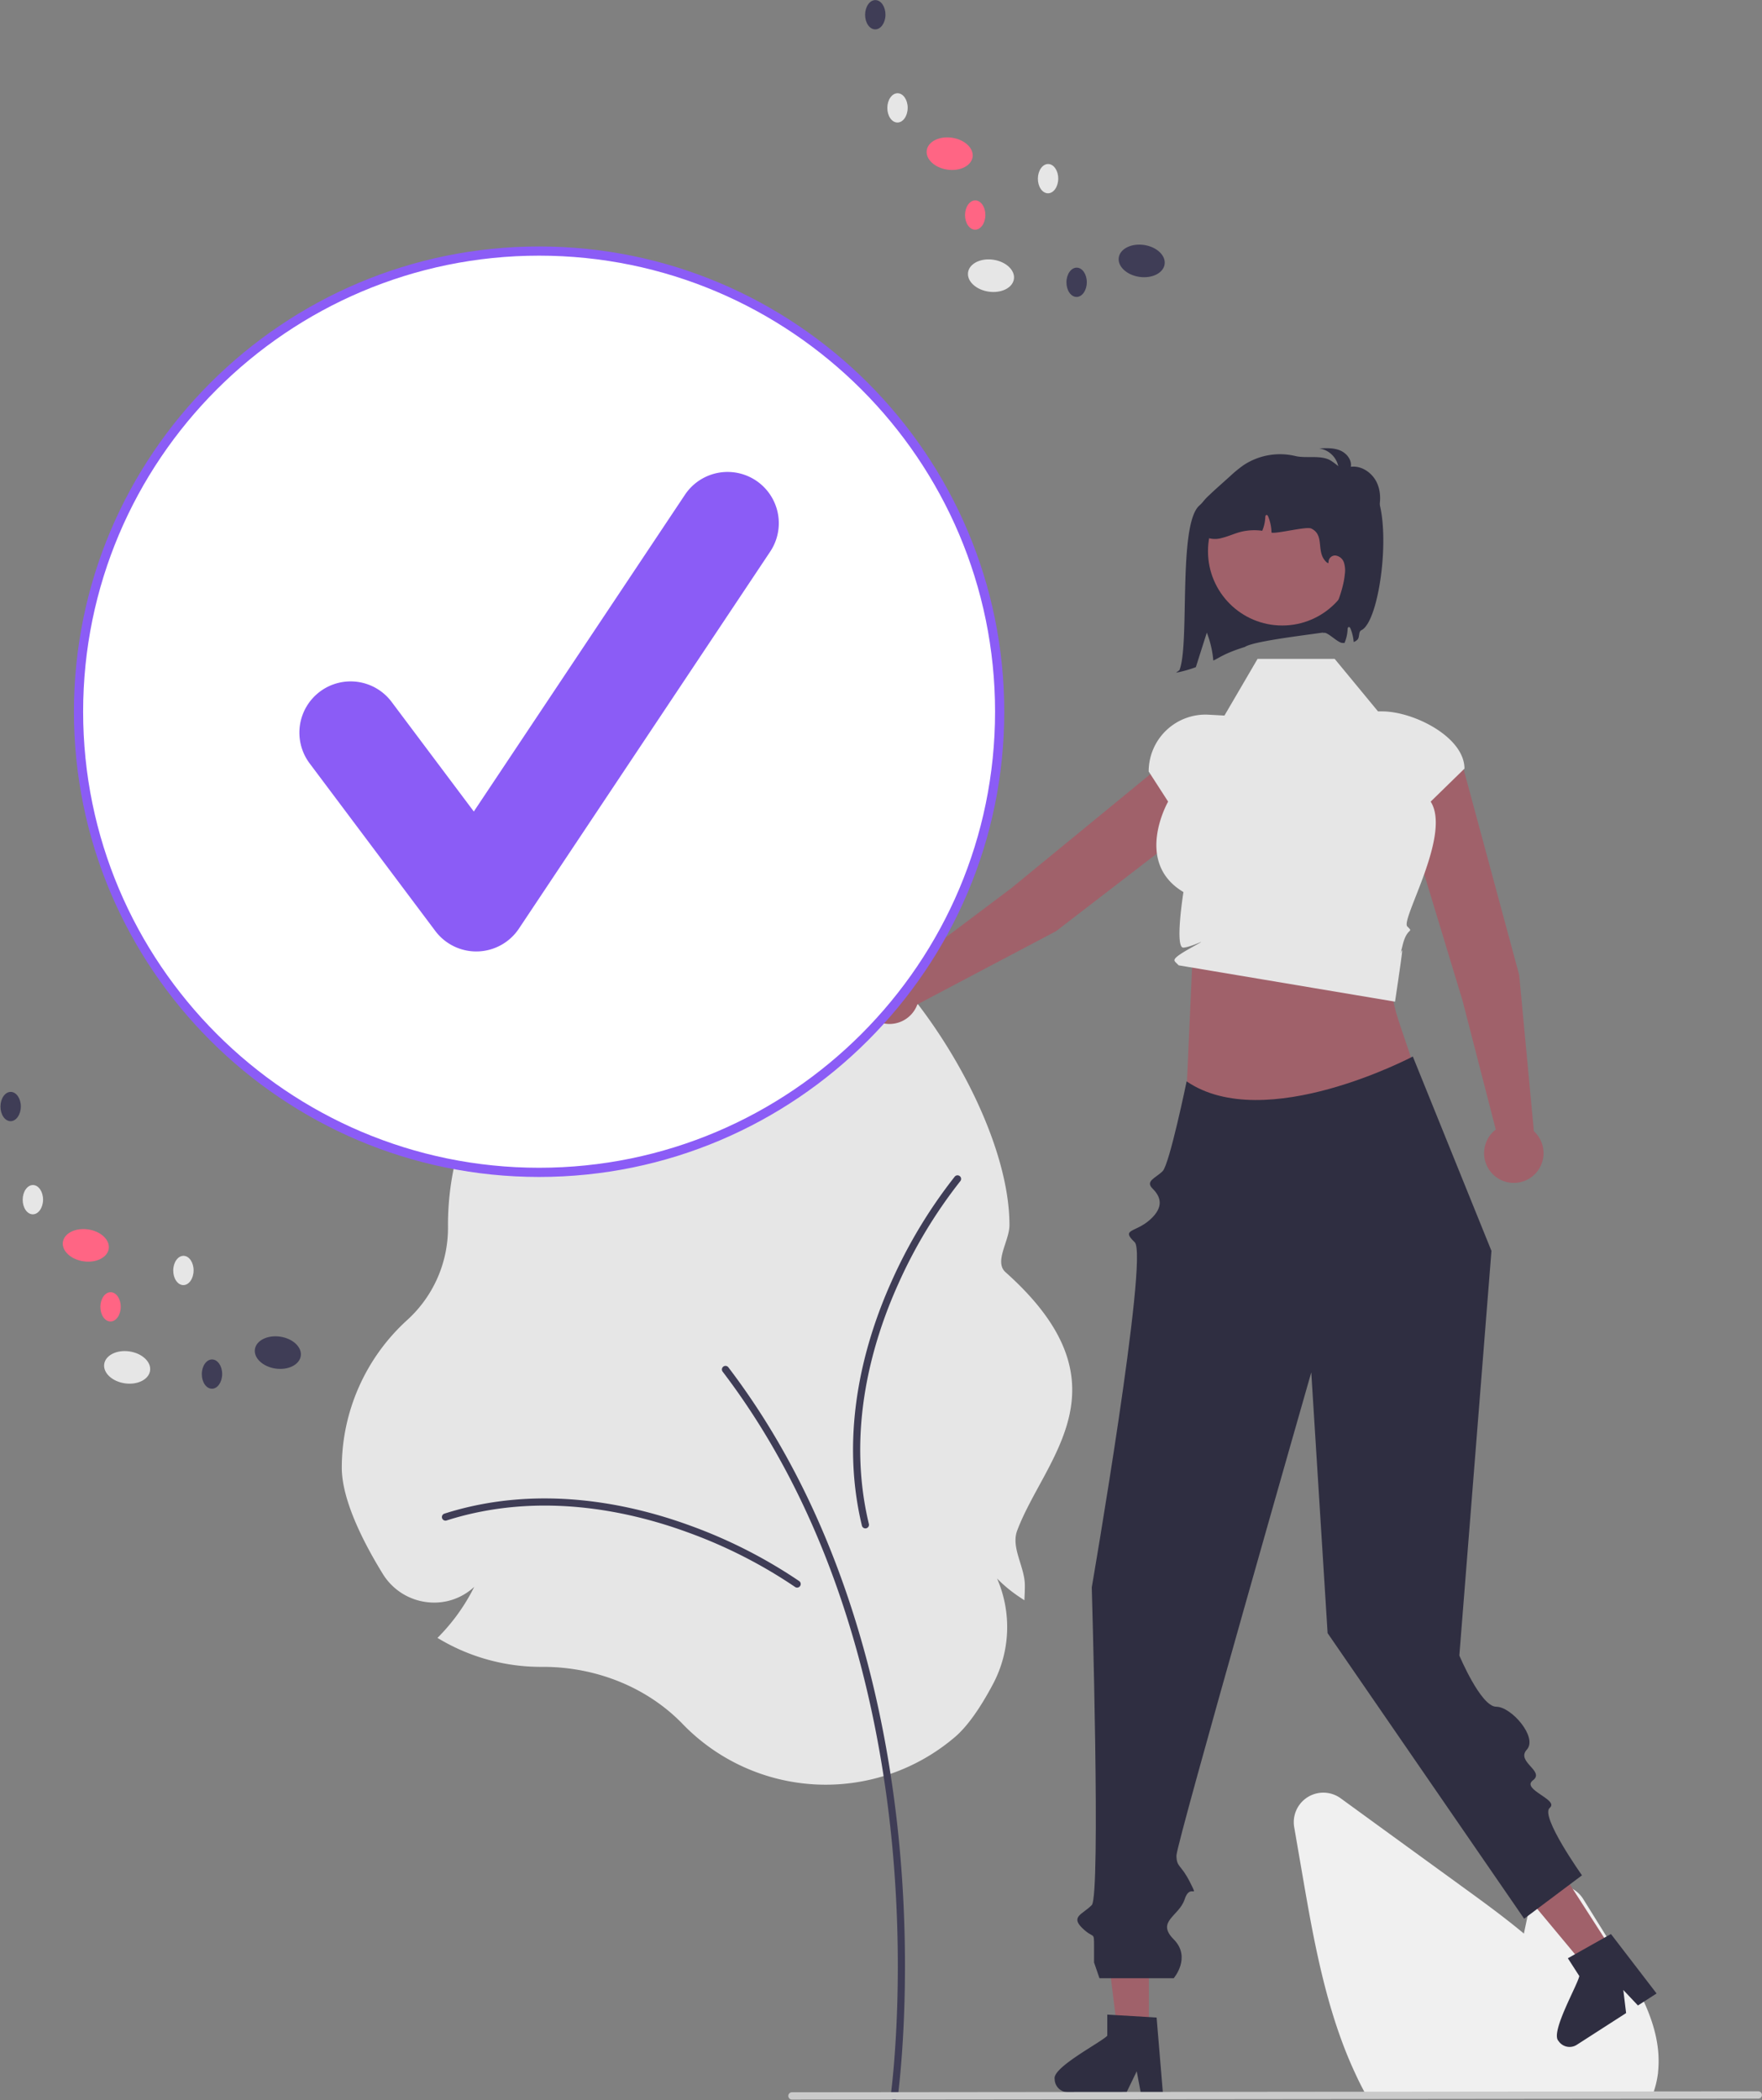 <svg height="685.123" viewBox="0 0 574.903 685.123" width="574.903" xmlns="http://www.w3.org/2000/svg"><rect x="0" y="0" width="574.903" height="685.123" fill="#808080" stroke="none"/><g transform="translate(-312.548 -107.438)"><path d="m535.214 669.761c-11.439-11.797-28.017-18.563-45.481-18.563l-.674.002a64.944 64.944 0 0 1 -32.739-8.841l-1.034-.603.833-.858a63.301 63.301 0 0 0 11.163-15.805 19.141 19.141 0 0 1 -15.448 4.99 19.6 19.6 0 0 1 -14.389-9.216c-6.104-9.904-13.38-23.957-13.38-34.662a65.142 65.142 0 0 1 21.252-48.069 40.565 40.565 0 0 0 13.4-30.246l-.003-.811a92.001 92.001 0 0 1 2.731-22.263l.184-.735.757.026a62.195 62.195 0 0 0 14.543-1.218 49.089 49.089 0 0 1 -13.043-3.469l-.814-.329.276-.834c19.04-11.789 62.02-5.684 86.966-62.76 20.228-46.281 91.6 41.084 91.6 91.583 0 5.153-5.1 11.962-1.282 15.368 41.267 36.816 12.793 60.458 3.816 84.246-2.13 5.644 2.488 11.84 2.488 17.947 0 1.036-.026 2.106-.079 3.179l-.079 1.65-1.376-.916a45.575 45.575 0 0 1 -7.526-6.173 39.718 39.718 0 0 1 -1.26 34.289c-4.325 8.162-8.509 14.006-12.435 17.367a64.93 64.93 0 0 1 -88.969-4.275z" fill="#e6e6e6"/><path d="m604.304 792.562a1.169 1.169 0 0 0 1.156-1.004c.05-.349 4.914-35.429.545-82.053-4.034-43.058-16.99-105.076-55.801-156.011a1.169 1.169 0 1 0 -1.859 1.417c38.475 50.495 51.327 112.058 55.333 154.812 4.343 46.352-.483 81.159-.532 81.505a1.17 1.17 0 0 0 1.159 1.334z" fill="#3f3d56"/><path d="m572.632 625.34a1.169 1.169 0 0 0 .688-2.114 161.099 161.099 0 0 0 -35.565-18.104c-19.622-7.184-49.46-13.696-80.177-3.92a1.169 1.169 0 1 0 .709 2.227c30.088-9.575 59.385-3.171 78.664 3.888a158.452 158.452 0 0 1 34.994 17.8 1.164 1.164 0 0 0 .686.223z" fill="#3f3d56"/><path d="m626.129 492.1a1.169 1.169 0 0 0 -2.059-.839 161.099 161.099 0 0 0 -20.619 34.169c-8.578 19.053-17.222 48.345-9.684 79.687a1.169 1.169 0 1 0 2.273-.547c-7.384-30.7 1.114-59.459 9.543-78.18a158.452 158.452 0 0 1 20.274-33.622 1.164 1.164 0 0 0 .272-.668z" fill="#3f3d56"/><path d="m851.583 791.324h-93.049l-.4-.726c-1.19-2.158-2.338-4.444-3.412-6.793-9.585-20.519-13.636-43.988-17.21-64.693l-2.692-15.607a9.636 9.636 0 0 1 15.169-9.427q21.211 15.435 42.439 30.839c5.358 3.899 11.478 8.411 17.339 13.288.565-2.746 1.157-5.501 1.748-8.217a9.643 9.643 0 0 1 17.61-3.045l10.887 17.491c7.94 12.773 14.949 25.36 13.521 38.936a2.122 2.122 0 0 1 -.037.493 30.693 30.693 0 0 1 -1.58 6.536z" fill="#f0f0f0"/><path d="m808.232 425.513-17.958-66.467a11.113 11.113 0 0 0 -13.48-7.834 11.113 11.113 0 0 0 -7.843 14.092l20.77 68.471 10.867 42.138a9.698 9.698 0 1 0 12.434.555z" fill="#a0616a"/><path d="m657.122 411.198 54.563-41.991a11.113 11.113 0 0 0 2.089-15.451 11.113 11.113 0 0 0 -16.02-1.863l-55.34 45.356-34.788 26.143a9.698 9.698 0 1 0 4.238 11.702z" fill="#a0616a"/><path d="m701.593 420.851-2.405 53.714 75.516-16.413c-6.428-21.584-10.798-25.265-5.968-40.286z" fill="#a0616a"/><path d="m748.026 322.378h-25.162l-10.806 18.491-5.149-.284a18.55 18.55 0 0 0 -19.573 18.522l6.344 9.833s-11.346 19.773 4.998 29.501c0 0-2.915 18.328 0 18.131s9.629-3.927 2.915-.197-6.213 4.231-5.345 5.1l.869.869 70.601 11.855s2.065-13.686 2.288-16.128-1.27 3.527.223-2.441 3.73-3.73 1.492-5.968 14.501-29.966 7.624-40.721l11.027-10.755c0-10.317-16.57-18.68-26.887-18.68h-1.322z" fill="#e6e6e6"/></g><path d="m374.852 663.178h-10.185l-4.845-39.283 15.031.001z" fill="#a0616a"/><path d="m656.661 785.643a4.332 4.332 0 0 0 4.304 4.313h19.172l.594-1.231 2.712-5.596 1.05 5.596.232 1.231h7.231l-.103-1.24-1.928-23.123-2.522-.155-10.899-.646-2.677-.164v6.904c-2.032 2.161-17.975 10.331-17.166 14.11z" fill="#2f2e41" transform="translate(-312.548 -107.438)"/><path d="m526.21 636.502-8.565 5.51-25.328-30.416 12.642-8.131z" fill="#a0616a"/><path d="m821.037 773.209a4.332 4.332 0 0 0 5.953 1.298l16.124-10.372-.166-1.357-.747-6.173 3.911 4.138.862.91 6.082-3.912-.758-.987-14.132-18.403-2.205 1.234-9.515 5.354-2.34 1.311 3.735 5.806c-.54 2.916-9.528 18.413-6.803 21.154z" fill="#2f2e41" transform="translate(-312.548 -107.438)"/><path d="m886.267 792.042-315.358.307a1.191 1.191 0 0 1 0-2.381l315.358-.307a1.191 1.191 0 0 1 0 2.381z" fill="#cacaca" transform="translate(-312.548 -107.438)"/><path d="m773.52 452.085s-48.271 25.533-73.803 8.113c0 0-5.585 27.05-7.823 29.288s-5.804 3.213-3.275 5.71 3.937 5.868-.87 10.151-9.6 2.924-4.966 7.333-14.016 112.584-14.016 112.584 2.984 100.598 0 103.64-6.973 3.724-3.113 7.486 3.859.844 3.859 6.034v5.189l1.766 5.158h24.223s5.846-6.791 0-12.688 1.779-7.512 3.562-13.046 4.767.434 1.783-5.534-4.417-4.833-4.447-8.758 43.986-157.607 43.986-157.607l5.331 85.061 64.125 93.156 18.875-14.156s-13.742-19.345-10.529-22.005-9.471-5.995-5.471-8.995-5.629-6.023-2-10-5-14-10-14-12.017-16.708-12.017-16.708l10.475-131.992z" fill="#2f2e41" transform="translate(-312.548 -107.438)"/><path d="m722.357 268.084c-.341.449-3.063.207-6.336-.271-6.471-.945-7.353.178-12.191 4.578-7.008 6.374-3.023 45.253-6.467 53.677l-1.113.82a40.018 40.018 0 0 0 6.479-1.813c1.189-3.752 2.381-7.515 3.581-11.264a32.988 32.988 0 0 1 2.115 9.097c1.666-.657 3.322-2.263 10.282-4.416 3.505-2.378 28.862-4.768 32.121-5.814 8.273-28.149-5.059-39.532-28.473-44.593z" fill="#2f2e41" transform="translate(-312.548 -107.438)"/><circle cx="418.37" cy="179.82" fill="#a0616a" r="24.231"/><path d="m746.174 265.948a10.824 10.824 0 0 1 -3.873-1.358 3.682 3.682 0 0 1 -1.763-3.485c.299-1.722 2.245-2.75 3.989-2.645a10.85 10.85 0 0 1 4.808 1.946 7.453 7.453 0 0 0 -6.349-6.679c2.294-.124 4.679-.233 6.8.65s3.889 3.067 3.506 5.332c3.566-.459 7.083 2.025 8.556 5.306s1.18 7.133.004 10.531a3.719 3.719 0 0 1 -1.864 2.464c-1.2.456-2.492-.308-3.532-1.061a84.448 84.448 0 0 1 -14.729-13.603" fill="#2f2e41" transform="translate(-312.548 -107.438)"/><path d="m756.739 313.02c-1.027.484-.492 2.283-1.291 3.089a3.281 3.281 0 0 1 -1.224.761 14.726 14.726 0 0 0 -1.037-4.372c-.104-.254-.276-.537-.545-.515-.313.037-.395.448-.403.753a12.641 12.641 0 0 1 -.992 4.409c-.007.015-.015.037-.022.052-.231-.007-.47-.015-.694-.022-1.731-.067-5.565-4.513-6.416-3.006 2.999-5.319 6.655-13.317 7.214-19.397a8.603 8.603 0 0 0 -.276-3.805 3.362 3.362 0 0 0 -2.798-2.313 2.141 2.141 0 0 0 -2.216 2.447l-.433-.06c-4.014-3.268-.552-8.945-5.222-11.19-1.582-.761-11.265 1.783-12.973 1.335a14.705 14.705 0 0 0 -1.082-5.245c-.104-.254-.276-.537-.545-.515-.313.037-.395.448-.403.753a12.641 12.641 0 0 1 -.992 4.409 18.479 18.479 0 0 0 -7.095.373c-2.044.537-3.984 1.462-6.035 1.955a7.803 7.803 0 0 1 -6.132-.671c-2.604-1.746-3.059-5.61-1.761-8.46a16.662 16.662 0 0 1 3.745-4.834c1.171-1.134 2.387-2.223 3.603-3.312q1.634-1.466 3.268-2.932a39.838 39.838 0 0 1 4.372-3.566 21.57 21.57 0 0 1 16.838-2.939c3.432.821 8.02-.336 11.161 1.268 1.641.843 5.274 4.073 6.714 5.222 3.685 2.932 1.191.543 5.222 2.238 9.612 4.042 5.361 44.835-1.552 48.089z" fill="#2f2e41" transform="translate(-312.548 -107.438)"/><circle cx="175.897" cy="232.17" fill="#fff" r="150.273"/><path d="m488.445 491.381c-83.688 0-151.772-68.085-151.772-151.772s68.085-151.772 151.772-151.772 151.772 68.085 151.772 151.772-68.085 151.772-151.772 151.772zm0-300.545c-82.033 0-148.772 66.739-148.772 148.772s66.739 148.772 148.772 148.772 148.772-66.739 148.772-148.772-66.739-148.772-148.772-148.772z" fill="#8b5cf6" transform="translate(-312.548 -107.438)"/><path d="m467.945 417.818a16.711 16.711 0 0 1 -13.371-6.688l-40.997-54.663a16.715 16.715 0 1 1 26.745-20.058l26.821 35.759 68.887-103.33a16.716 16.716 0 0 1 27.817 18.545l-81.993 122.99a16.723 16.723 0 0 1 -13.445 7.439c-.155.003-.31.005-.465.005z" fill="#8b5cf6" transform="translate(-312.548 -107.438)"/><ellipse cx="635.792" cy="197.637" fill="#e6e6e6" rx="5.257" ry="7.557" transform="matrix(.144 -.99 .99 .144 36.124 690.91)"/><ellipse cx="684.963" cy="192.839" fill="#3f3d56" rx="5.257" ry="7.557" transform="matrix(.144 -.99 .99 .144 82.964 735.462)"/><ellipse cx="622.327" cy="157.829" fill="#ff6584" rx="5.257" ry="7.557" transform="matrix(.144 -.99 .99 .144 63.991 643.509)"/><ellipse cx="605.116" cy="142.586" fill="#e6e6e6" rx="4.776" ry="3.322" transform="matrix(.008 -1 1 .008 145.411 639.168)"/><ellipse cx="597.871" cy="112.214" fill="#3f3d56" rx="4.776" ry="3.322" transform="matrix(.008 -1 1 .008 168.591 601.781)"/><ellipse cx="654.216" cy="165.666" fill="#e6e6e6" rx="4.776" ry="3.322" transform="matrix(.008 -1 1 .008 171.06 711.172)"/><ellipse cx="630.454" cy="177.53" fill="#ff6584" rx="4.776" ry="3.322" transform="matrix(.008 -1 1 .008 135.614 699.185)"/><ellipse cx="663.531" cy="199.458" fill="#3f3d56" rx="4.776" ry="3.322" transform="matrix(.008 -1 1 .008 146.514 754.024)"/><ellipse cx="353.792" cy="553.637" fill="#e6e6e6" rx="5.257" ry="7.557" transform="matrix(.144 -.99 .99 .144 -557.564 716.591)"/><ellipse cx="402.963" cy="548.839" fill="#3f3d56" rx="5.257" ry="7.557" transform="matrix(.144 -.99 .99 .144 -510.724 761.143)"/><ellipse cx="340.327" cy="513.829" fill="#ff6584" rx="5.257" ry="7.557" transform="matrix(.144 -.99 .99 .144 -529.697 669.19)"/><ellipse cx="323.116" cy="498.586" fill="#e6e6e6" rx="4.776" ry="3.322" transform="matrix(.008 -1 1 .008 -490.446 710.484)"/><ellipse cx="315.871" cy="468.214" fill="#3f3d56" rx="4.776" ry="3.322" transform="matrix(.008 -1 1 .008 -467.267 673.097)"/><ellipse cx="372.216" cy="521.666" fill="#e6e6e6" rx="4.776" ry="3.322" transform="matrix(.008 -1 1 .008 -464.798 782.488)"/><ellipse cx="348.454" cy="533.53" fill="#ff6584" rx="4.776" ry="3.322" transform="matrix(.008 -1 1 .008 -500.244 770.501)"/><ellipse cx="381.531" cy="555.458" fill="#3f3d56" rx="4.776" ry="3.322" transform="matrix(.008 -1 1 .008 -489.344 825.34)"/></svg>